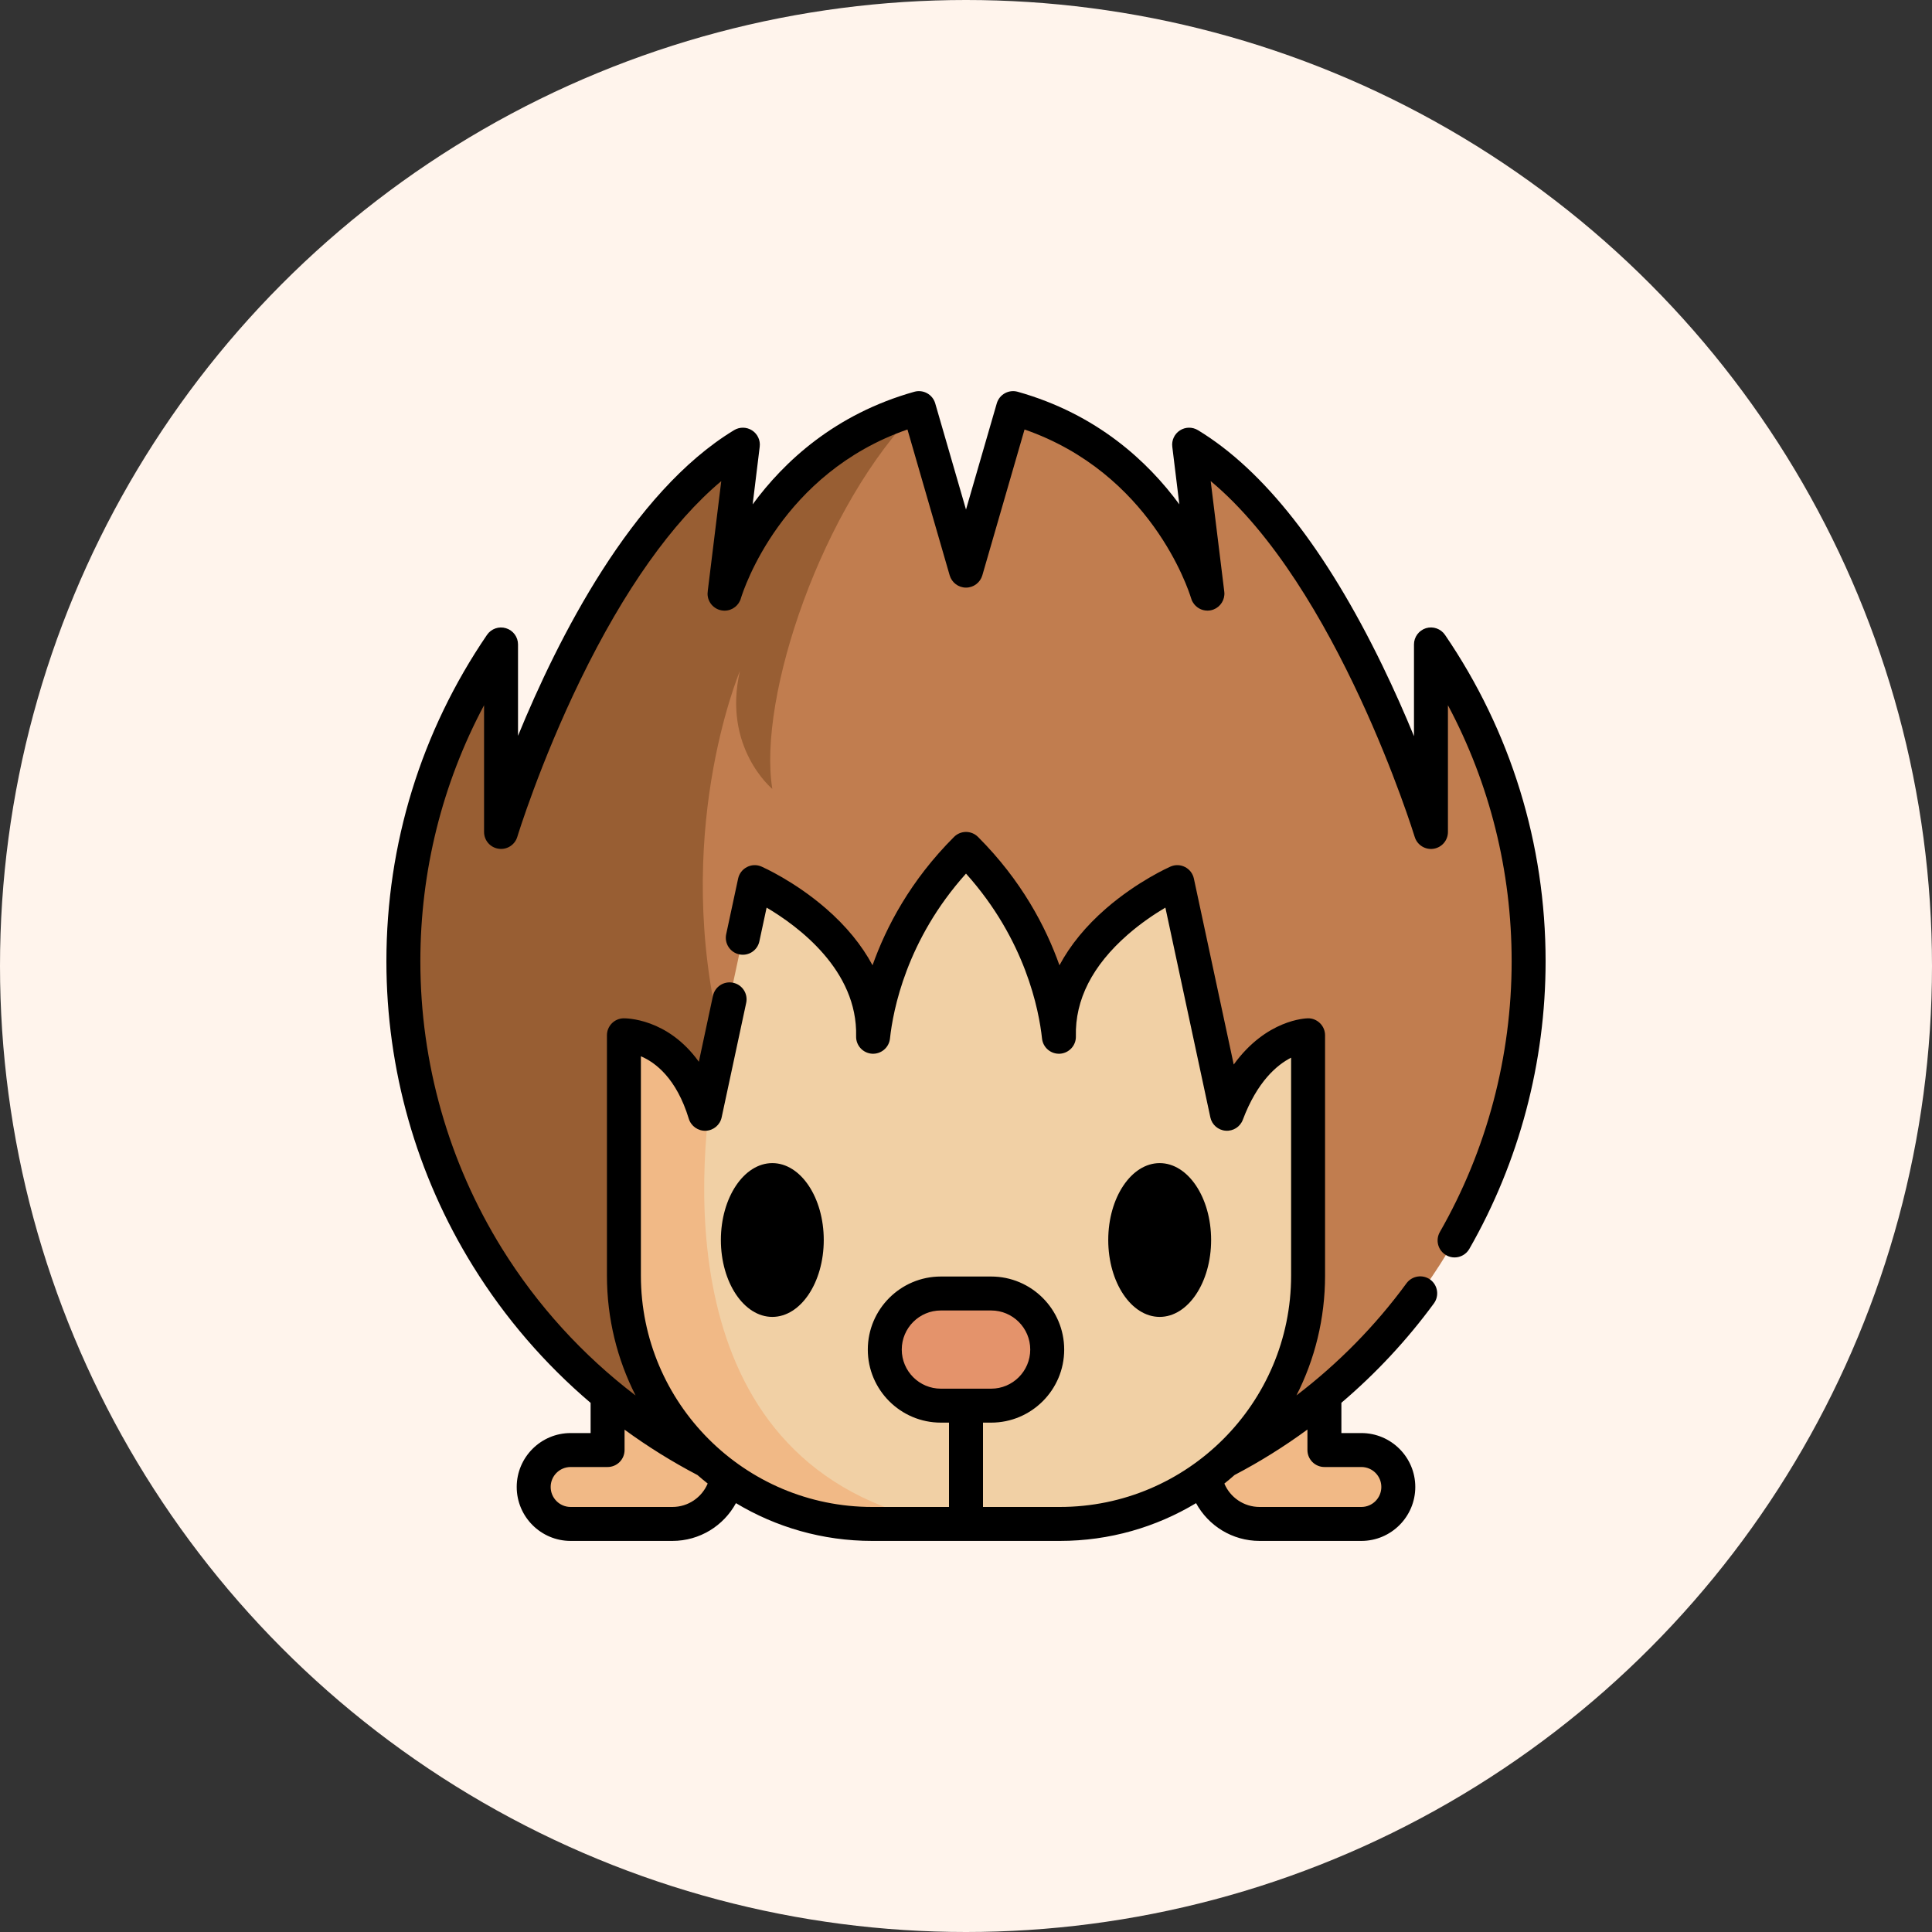 <svg width="40" height="40" viewBox="0 0 40 40" fill="none" xmlns="http://www.w3.org/2000/svg">
<rect x="0" y="0" width="40" height="40" fill="#333333" stroke="none"/>
<circle cx="20" cy="20" r="20" fill="#FFF4EC"/>
<g clip-path="url(#clip0_92_4108)">
<path d="M12.579 27.514V30.021H11.814C11.392 30.021 11.049 30.364 11.049 30.786C11.049 31.209 11.392 31.551 11.814 31.551H12.579H13.556H13.92C14.553 31.551 15.067 31.038 15.067 30.404V27.514H12.579Z" fill="#F1B986"/>
<path d="M27.421 27.514V30.021H28.186C28.608 30.021 28.951 30.364 28.951 30.786C28.951 31.209 28.608 31.551 28.186 31.551H27.421H26.443H26.079C25.446 31.551 24.933 31.038 24.933 30.404V27.514H27.421Z" fill="#F1B986"/>
<path d="M31.648 19.902C31.648 26.336 26.433 31.551 20 31.551C18.874 31.551 17.785 31.391 16.755 31.093C11.901 29.688 8.352 25.21 8.352 19.902C8.352 17.469 9.097 15.211 10.373 13.342V17.224C10.373 17.224 12.232 11.114 15.38 9.206L15.002 12.289C15.028 12.2 15.899 9.328 19.025 8.449L20 11.814L20.975 8.449C24.101 9.328 24.972 12.2 24.998 12.289L24.62 9.206C27.768 11.114 29.627 17.224 29.627 17.224V13.342C30.903 15.211 31.648 17.469 31.648 19.902Z" fill="#C17D4F"/>
<path d="M14.936 21.478C15.536 23.867 16.251 27.988 16.755 31.093C11.901 29.688 8.352 25.21 8.352 19.902C8.352 17.469 9.097 15.211 10.373 13.342V17.224C10.373 17.224 12.232 11.114 15.38 9.206L15.002 12.289C15.028 12.2 15.899 9.328 19.025 8.449C17.018 10.457 15.683 14.441 15.99 16.334C15.99 16.334 14.954 15.48 15.319 13.893C15.287 13.969 13.895 17.331 14.936 21.478Z" fill="#985E33"/>
<path d="M27.083 21.434V26.41C27.083 29.25 24.781 31.551 21.942 31.551H18.058C15.219 31.551 12.917 29.25 12.917 26.41V21.434C12.917 21.434 14.093 21.41 14.597 23.06L14.825 21.998L14.935 21.483L14.936 21.478L15.625 18.263C15.625 18.263 18.129 19.362 18.076 21.465C18.145 20.827 18.468 19.108 20 17.576C21.531 19.108 21.855 20.827 21.924 21.465C21.871 19.362 24.375 18.263 24.375 18.263L25.403 23.06C26.011 21.445 27.083 21.434 27.083 21.434Z" fill="#F1D0A5"/>
<path d="M19.519 31.552H18.058C15.219 31.552 12.917 29.25 12.917 26.411V21.435C12.917 21.435 14.093 21.41 14.597 23.06L14.825 21.998C14.474 23.866 13.713 30.199 19.245 31.485C19.339 31.507 19.43 31.529 19.519 31.552Z" fill="#F1B986"/>
<path d="M20.521 26.78H19.479C18.838 26.78 18.319 27.3 18.319 27.941C18.319 28.582 18.838 29.102 19.479 29.102H20.521C21.162 29.102 21.681 28.582 21.681 27.941C21.681 27.3 21.162 26.78 20.521 26.78Z" fill="#E4936B"/>
<path d="M29.917 13.144C29.83 13.017 29.67 12.961 29.523 13.006C29.376 13.052 29.275 13.188 29.275 13.342V15.242C29.092 14.797 28.873 14.298 28.62 13.777C27.451 11.372 26.166 9.733 24.802 8.906C24.686 8.836 24.542 8.838 24.429 8.911C24.316 8.984 24.254 9.116 24.271 9.249L24.417 10.442C23.766 9.556 22.711 8.572 21.07 8.111C20.884 8.059 20.691 8.166 20.637 8.352L20 10.55L19.363 8.352C19.309 8.166 19.116 8.059 18.93 8.111C17.289 8.572 16.233 9.556 15.583 10.442L15.729 9.249C15.746 9.116 15.684 8.984 15.571 8.911C15.458 8.838 15.313 8.836 15.198 8.906C13.075 10.192 11.545 13.232 10.725 15.234V13.342C10.725 13.188 10.624 13.052 10.477 13.007C10.33 12.961 10.17 13.017 10.083 13.144C8.72 15.14 8 17.477 8 19.902C8 22.14 8.62 24.324 9.794 26.216C10.456 27.285 11.279 28.238 12.228 29.045V29.67H11.814C11.199 29.67 10.698 30.171 10.698 30.786C10.698 31.402 11.199 31.903 11.814 31.903H13.921C14.488 31.903 14.983 31.588 15.237 31.121C16.062 31.617 17.027 31.903 18.058 31.903H21.942C22.973 31.903 23.938 31.617 24.763 31.121C25.017 31.588 25.512 31.903 26.079 31.903H28.186C28.801 31.903 29.302 31.402 29.302 30.786C29.302 30.17 28.801 29.67 28.186 29.67H27.772V29.043C28.488 28.434 29.133 27.742 29.688 26.985C29.802 26.828 29.768 26.608 29.612 26.493C29.455 26.379 29.235 26.413 29.12 26.569C28.478 27.447 27.706 28.23 26.842 28.89C27.221 28.145 27.434 27.302 27.434 26.41V21.435C27.434 21.341 27.397 21.251 27.33 21.185C27.263 21.119 27.174 21.081 27.079 21.083C27.036 21.084 26.22 21.105 25.543 22.04L24.718 18.19C24.696 18.087 24.629 17.999 24.535 17.951C24.441 17.902 24.33 17.899 24.233 17.942C24.206 17.954 23.551 18.244 22.899 18.81C22.481 19.173 22.158 19.568 21.935 19.985C21.653 19.19 21.149 18.228 20.249 17.328C20.111 17.19 19.889 17.19 19.752 17.328C18.851 18.228 18.347 19.19 18.065 19.985C17.842 19.568 17.519 19.173 17.101 18.81C16.449 18.244 15.794 17.954 15.767 17.942C15.67 17.899 15.56 17.902 15.466 17.951C15.371 17.999 15.304 18.087 15.282 18.19L15.035 19.341C14.994 19.531 15.115 19.718 15.305 19.759C15.495 19.8 15.682 19.679 15.722 19.489L15.872 18.791C16.522 19.175 17.759 20.087 17.725 21.456C17.72 21.644 17.865 21.803 18.053 21.816C18.241 21.828 18.406 21.69 18.426 21.502C18.489 20.915 18.768 19.459 20 18.087C21.232 19.459 21.511 20.915 21.574 21.502C21.594 21.69 21.759 21.828 21.947 21.816C22.135 21.803 22.28 21.644 22.275 21.456C22.256 20.698 22.617 19.991 23.346 19.353C23.626 19.108 23.91 18.92 24.128 18.791L25.059 23.134C25.091 23.286 25.221 23.399 25.376 23.41C25.532 23.422 25.676 23.33 25.731 23.184C26.031 22.389 26.44 22.046 26.731 21.898V26.41C26.731 29.051 24.583 31.2 21.942 31.2H20.352V29.454H20.521C21.355 29.454 22.033 28.775 22.033 27.942C22.033 27.108 21.355 26.429 20.521 26.429H19.479C18.645 26.429 17.967 27.108 17.967 27.942C17.967 28.775 18.645 29.454 19.479 29.454H19.648V31.2H18.058C15.417 31.2 13.269 29.051 13.269 26.41V21.869C13.572 21.998 14.006 22.327 14.261 23.163C14.308 23.316 14.454 23.418 14.613 23.411C14.773 23.404 14.908 23.29 14.941 23.134L15.449 20.764C15.49 20.574 15.369 20.387 15.179 20.347C14.989 20.306 14.802 20.427 14.761 20.617L14.469 21.983C13.82 21.077 12.957 21.083 12.91 21.083C12.719 21.087 12.566 21.243 12.566 21.435V26.41C12.566 27.303 12.78 28.146 13.159 28.892C12.063 28.057 11.123 27.026 10.391 25.846C9.287 24.064 8.703 22.009 8.703 19.902C8.703 18.036 9.156 16.225 10.022 14.601V17.225C10.022 17.399 10.149 17.547 10.322 17.572C10.494 17.598 10.659 17.494 10.71 17.327C10.714 17.312 11.179 15.797 12.017 14.075C12.922 12.214 13.919 10.811 14.933 9.961L14.653 12.239C14.653 12.242 14.653 12.244 14.653 12.247C14.652 12.258 14.651 12.268 14.65 12.279C14.65 12.283 14.649 12.288 14.649 12.292C14.649 12.486 14.807 12.643 15.001 12.643C15.164 12.643 15.301 12.532 15.341 12.382C15.399 12.193 16.183 9.797 18.788 8.892L19.662 11.912C19.706 12.062 19.843 12.166 20 12.166C20.157 12.166 20.294 12.062 20.338 11.912L21.212 8.892C23.816 9.797 24.601 12.191 24.659 12.382C24.66 12.383 24.66 12.385 24.661 12.387C24.665 12.403 24.671 12.418 24.677 12.433C24.68 12.439 24.683 12.444 24.686 12.45C24.69 12.458 24.694 12.466 24.699 12.473C24.762 12.577 24.875 12.642 24.998 12.642C25.021 12.642 25.046 12.64 25.07 12.635C25.226 12.603 25.337 12.47 25.349 12.318V12.318C25.35 12.306 25.35 12.295 25.35 12.283C25.35 12.282 25.35 12.281 25.35 12.28C25.349 12.269 25.349 12.259 25.347 12.248C25.347 12.247 25.347 12.247 25.347 12.246L25.066 9.96C27.689 12.148 29.273 17.272 29.29 17.327C29.341 17.494 29.506 17.598 29.678 17.573C29.851 17.547 29.978 17.399 29.978 17.225V14.601C30.844 16.226 31.297 18.036 31.297 19.902C31.297 21.872 30.783 23.81 29.811 25.507C29.714 25.676 29.772 25.89 29.941 25.987C29.996 26.019 30.056 26.034 30.115 26.034C30.237 26.034 30.356 25.97 30.421 25.857C31.454 24.053 32 21.994 32 19.902C32 17.477 31.28 15.14 29.917 13.144ZM27.421 30.373H28.186C28.414 30.373 28.599 30.558 28.599 30.786C28.599 31.014 28.414 31.2 28.186 31.2H26.079C25.751 31.2 25.469 31.001 25.349 30.716C25.421 30.658 25.492 30.599 25.561 30.538C26.086 30.263 26.59 29.948 27.069 29.597V30.021C27.069 30.215 27.226 30.373 27.421 30.373ZM18.67 27.941C18.67 27.495 19.033 27.132 19.479 27.132H20.521C20.967 27.132 21.33 27.495 21.33 27.941C21.33 28.388 20.967 28.751 20.521 28.751H19.479C19.033 28.751 18.67 28.388 18.67 27.941ZM13.921 31.2H11.814C11.586 31.2 11.401 31.014 11.401 30.786C11.401 30.558 11.586 30.373 11.814 30.373H12.579C12.774 30.373 12.931 30.215 12.931 30.021V29.6C13.409 29.949 13.913 30.263 14.44 30.539C14.509 30.599 14.579 30.658 14.652 30.715C14.531 31.001 14.249 31.2 13.921 31.2Z" fill="black"/>
<path d="M14.925 25.673C14.925 26.551 15.403 27.265 15.99 27.265C16.578 27.265 17.055 26.551 17.055 25.673C17.055 24.795 16.578 24.081 15.99 24.081C15.403 24.081 14.925 24.795 14.925 25.673Z" fill="black"/>
<path d="M25.075 25.673C25.075 24.795 24.598 24.081 24.01 24.081C23.423 24.081 22.945 24.795 22.945 25.673C22.945 26.551 23.423 27.265 24.01 27.265C24.598 27.265 25.075 26.551 25.075 25.673Z" fill="black"/>
</g>
<defs>
<clipPath id="clip0_92_4108">
<rect width="24" height="24" fill="white" transform="translate(8 8)"/>
</clipPath>
</defs>
</svg>

